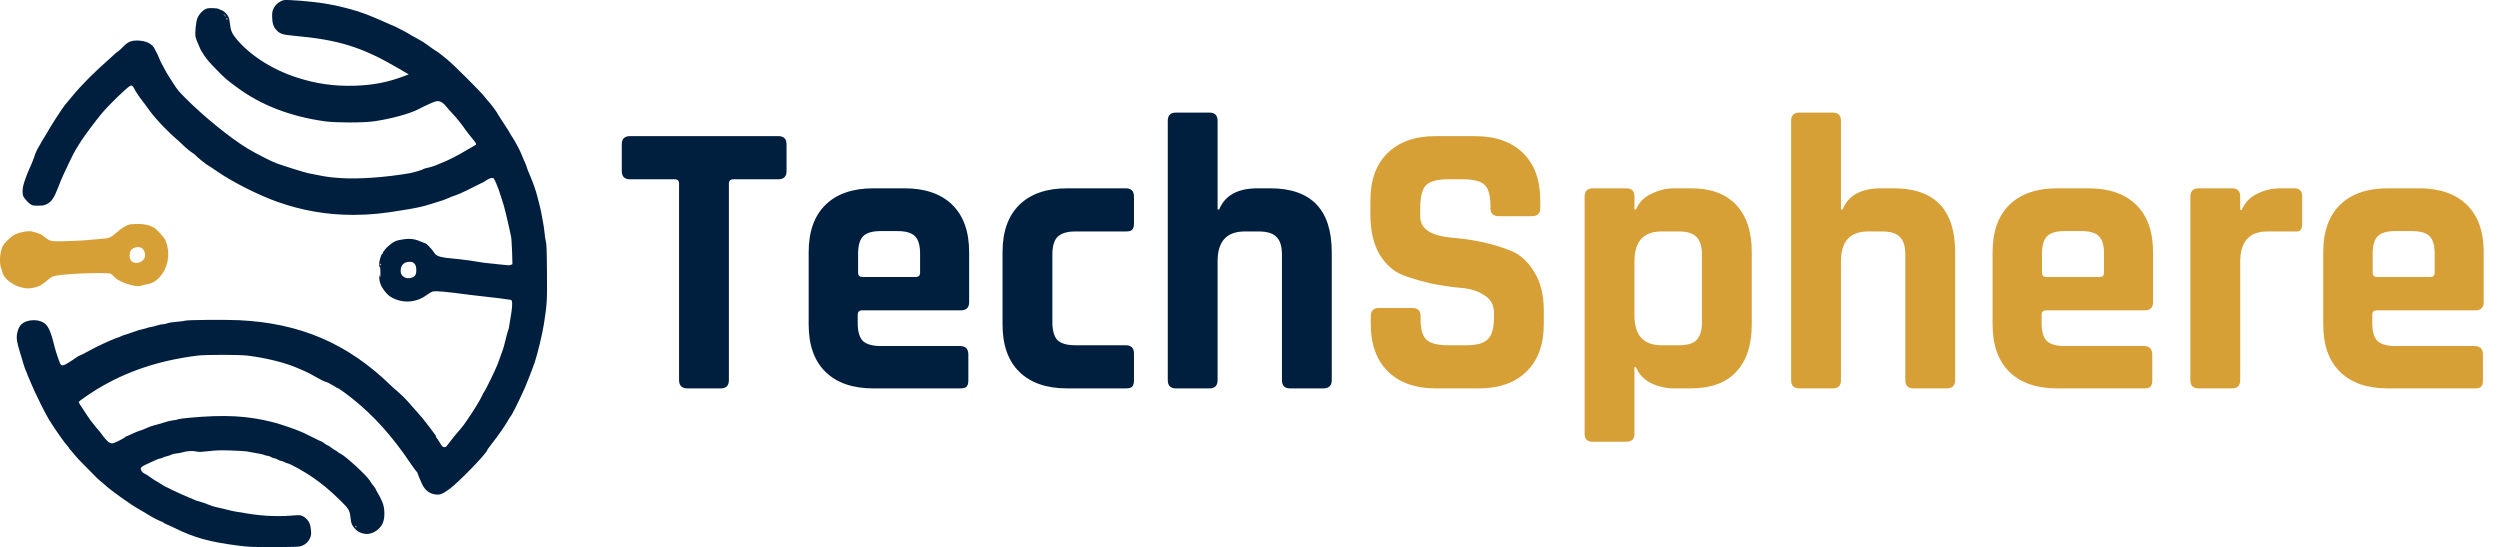 <svg width="2285" height="500" viewBox="0 0 2285 500" fill="none" xmlns="http://www.w3.org/2000/svg">
<path d="M258.918 0.212C254.721 1.625 251.375 4.613 249.728 8.416C248.932 10.263 248.666 11.947 248.719 15.424C248.825 21.129 249.994 24.66 252.703 27.54C255.943 30.962 258.227 31.723 268.32 32.647C310.389 36.45 331.105 43.023 365.791 63.397L373.547 68.015L367.385 70.297C353.202 75.458 340.613 77.794 324.519 78.337C305.184 78.935 288.611 76.545 270.444 70.568C248.082 63.18 227.95 50.141 215.733 35.146C211.855 30.365 210.846 27.866 210.102 21.074C209.571 16.185 208.562 13.903 205.481 11.187C204.472 10.263 202.984 9.339 202.188 9.176C201.391 8.959 200.435 8.579 200.063 8.253C199.001 7.383 191.511 7.112 188.961 7.818C185.933 8.687 181.897 12.816 180.409 16.619C179.028 20.205 178.019 30.636 178.763 33.896C179.028 35.146 180.197 38.188 181.365 40.742C182.534 43.295 183.49 45.523 183.49 45.631C183.49 45.794 184.924 48.076 186.677 50.738C188.855 54.052 192.52 58.29 197.991 63.777C206.225 72.09 206.809 72.633 216.158 79.533C238.255 95.995 265.133 106.426 296.897 110.881C306.565 112.239 331.69 112.293 341.41 110.935C356.549 108.816 374.503 103.981 382.152 99.96C388.048 96.809 396.281 93.115 398.406 92.626C401.806 91.865 404.727 93.387 408.18 97.733C409.614 99.526 412.004 102.242 413.545 103.764C416.413 106.643 422.681 114.466 425.656 118.921C426.665 120.334 429.215 123.648 431.339 126.202C435.429 131.037 435.907 132.069 434.367 132.667C433.836 132.884 430.436 134.84 426.771 137.067C418.591 142.066 408.073 147.39 402.868 149.183C401.859 149.563 400.796 149.998 400.478 150.215C399.575 150.867 393.785 152.769 390.385 153.475C388.632 153.855 387.092 154.29 386.932 154.507C386.508 155.159 377.849 157.767 374.184 158.364C351.45 162.222 327.334 163.852 311.239 162.765C301.412 162.059 298.703 161.679 290.258 159.994C287.177 159.397 283.352 158.636 281.759 158.31C278.678 157.712 260.033 151.899 252.809 149.291C248.188 147.662 232.89 139.784 225.931 135.546C209.73 125.604 185.987 106.263 169.361 89.529C162.88 83.01 162.349 82.412 157.781 75.241C152.203 66.602 151.885 66.059 149.494 61.387C148.273 58.996 147.104 56.769 146.892 56.497C146.679 56.171 145.936 54.487 145.245 52.694C144.554 50.901 143.598 48.837 143.12 48.076C142.642 47.316 141.845 45.794 141.367 44.708C139.508 40.579 134.675 37.808 128.247 37.21C120.917 36.504 116.986 37.916 112.524 42.752C111.356 44.001 109.656 45.577 108.859 46.175C107.053 47.478 104.557 49.543 103.016 51.064C102.432 51.662 100.838 53.074 99.563 54.215C85.912 66.222 74.279 77.903 66.205 87.736C63.39 91.159 60.947 94.093 60.787 94.256C59.725 95.18 54.572 102.514 51.173 107.947C48.995 111.424 46.551 115.444 45.648 116.803C44.799 118.215 43.577 120.28 42.993 121.366C42.408 122.453 41.133 124.517 40.23 125.93C39.274 127.397 38.478 128.646 38.478 128.701C38.478 128.809 37.522 130.494 36.406 132.449C33.909 136.633 32.369 139.838 31.36 143.152C30.563 145.814 27.163 153.964 25.995 156.246C25.57 157.006 24.242 160.538 22.967 164.123C21.108 169.502 20.736 171.295 20.683 174.663C20.683 178.575 20.789 178.901 22.755 181.617C23.87 183.193 25.889 185.257 27.27 186.235C29.607 187.92 29.926 187.974 34.759 187.974C39.168 187.974 40.177 187.811 42.833 186.507C47.136 184.334 49.367 181.128 53.297 170.969C53.935 169.448 54.944 166.84 55.529 165.264C57.706 159.886 67.852 138.589 68.967 137.176C69.339 136.741 70.614 134.623 71.836 132.558C74.757 127.614 80.122 120.117 87.824 110.174C93.667 102.677 95.526 100.558 102.272 93.713C110.4 85.509 117.411 79.098 119.111 78.446C120.386 77.957 120.651 78.066 121.714 79.424C122.404 80.239 122.935 81.163 122.935 81.38C122.935 81.814 126.494 87.465 127.663 88.932C129.416 91.105 134.781 98.331 137.012 101.536C139.19 104.578 145.139 111.424 149.548 115.933C153 119.465 159.587 125.767 160.915 126.799C161.818 127.451 163.943 129.407 165.695 131.091C167.448 132.83 169.839 135.003 171.007 135.981C173.398 137.991 173.398 137.991 176.478 140.11C177.753 140.979 178.922 141.957 179.134 142.337C179.719 143.261 188.324 150.161 190.13 151.139C191.033 151.628 194.964 154.235 198.894 156.952C212.971 166.622 236.714 178.575 253.925 184.605C276.819 192.646 298.969 196.395 323.138 196.395C337.586 196.395 350.387 195.145 368.607 191.994C370.36 191.723 373.228 191.234 374.981 190.962C376.734 190.69 379.283 190.201 380.718 189.875C382.099 189.604 384.33 189.115 385.658 188.789C386.986 188.517 389.96 187.648 392.191 186.942C394.422 186.235 397.291 185.366 398.618 184.986C402.602 183.899 407.224 182.269 410.039 180.965C411.526 180.259 413.279 179.553 414.023 179.336C417.369 178.358 424.434 175.261 430.755 171.947C434.579 169.991 438.51 168.035 439.519 167.6C440.529 167.22 442.335 166.242 443.503 165.427C447.062 163.091 448.603 162.493 450.674 162.656C451.737 162.711 455.349 171.24 457.845 179.553C458.323 181.183 459.173 183.899 459.757 185.529C460.873 188.789 464.007 201.448 465.6 209.162C466.185 211.824 466.875 215.138 467.141 216.497C467.46 217.855 467.831 223.994 468.044 230.188L468.363 241.434L466.928 242.086C465.813 242.629 464.113 242.575 458.483 241.868C454.658 241.38 449.559 240.836 447.222 240.673C444.884 240.51 441.06 240.021 438.723 239.587C433.517 238.663 424.009 237.305 419.335 236.87C400.956 235.186 399.097 234.643 396.175 229.97C394.794 227.797 389.695 222.473 388.951 222.473C388.739 222.473 387.517 222.038 386.242 221.441C379.762 218.507 375.459 217.801 369.244 218.67C362.604 219.539 360.161 220.517 356.071 223.94C352.831 226.602 349.75 230.351 349.75 231.709C349.75 231.981 349.537 232.252 349.272 232.252C349.006 232.252 348.687 232.687 348.475 233.176C346.935 237.794 346.563 239.424 346.616 242.031C346.616 244.15 346.775 244.694 347.094 243.933C347.359 243.227 347.572 244.476 347.678 247.682C347.891 252.463 347.359 255.288 346.935 251.756C346.775 250.452 346.722 250.833 346.669 252.952C346.51 257.135 347.997 261.318 350.972 265.284C354.371 269.794 356.655 271.587 361.383 273.488C371.156 277.454 381.992 275.824 390.598 269.25C392.191 268.001 394.369 266.806 395.378 266.48C398.14 265.719 406.905 266.48 429.693 269.522C433.198 269.957 438.457 270.609 441.379 270.88C449.984 271.75 464.644 273.597 466.344 273.977C467.884 274.357 467.938 274.575 468.097 277.508C468.203 279.247 467.885 282.887 467.406 285.658C466.928 288.374 466.185 292.938 465.76 295.763C465.335 298.534 464.857 301.087 464.697 301.359C464.219 302.12 462.413 308.748 461.351 313.474C460.448 317.495 459.173 321.189 454.764 333.033C452.905 337.923 443.663 356.938 442.441 358.242C442.016 358.731 441.06 360.578 440.263 362.371C439.041 365.142 433.464 374.377 429.799 379.756C429.161 380.625 427.409 383.233 425.921 385.461C424.381 387.688 422.469 390.296 421.672 391.165C419.281 393.719 412.323 402.248 409.773 405.725C407.755 408.496 407.277 408.877 405.896 408.714C404.568 408.551 403.93 407.953 401.912 404.476C400.584 402.248 399.309 400.293 399.043 400.238C398.831 400.13 398.618 399.641 398.618 399.206C398.618 398.5 397.928 397.413 394.741 393.338C394.528 393.012 393.678 391.926 392.882 390.839C388.951 385.515 384.383 379.919 381.196 376.496C379.23 374.377 376.946 371.824 376.096 370.792C373.016 366.934 367.385 361.175 363.667 358.079C361.595 356.34 358.674 353.787 357.293 352.374C317.879 314.018 274.481 295.328 218.548 292.666C205.853 292.069 170.954 292.34 169.148 293.101C168.405 293.373 164.952 293.862 161.446 294.133C157.781 294.405 154.169 294.948 153 295.491C151.885 295.98 150.079 296.361 148.963 296.361C147.848 296.361 145.457 296.85 143.598 297.447C141.739 298.099 139.136 298.751 137.808 298.914C136.481 299.077 134.993 299.457 134.515 299.729C133.984 299.946 131.965 300.544 130 300.924C128.035 301.359 124.37 302.446 121.873 303.424C119.376 304.347 116.083 305.488 114.49 305.923C112.896 306.357 111.303 306.955 111.037 307.172C110.718 307.444 108.169 308.422 105.406 309.345C101.316 310.704 86.443 317.712 81.769 320.429C78.794 322.167 74.173 324.503 73.058 324.884C72.314 325.101 71.517 325.481 71.198 325.753C70.88 326.024 68.064 327.926 64.877 330.045C57.919 334.663 56.113 334.989 54.785 331.838C53.351 328.415 50.642 320.157 49.898 317.006C46.923 304.51 44.48 298.534 41.24 295.926C37.203 292.612 30.616 291.743 24.508 293.644C19.408 295.274 16.858 298.48 15.637 304.89C14.84 309.019 15.371 312.659 18.293 322.167C19.408 325.753 20.949 330.86 21.745 333.576C22.542 336.238 23.551 338.955 23.923 339.552C24.348 340.15 24.667 340.911 24.667 341.291C24.667 341.671 25.623 344.007 26.792 346.561C27.96 349.06 28.916 351.288 28.916 351.505C28.916 351.94 34.069 363.077 34.812 364.272C35.078 364.707 35.45 365.467 35.609 365.902C36.14 367.478 42.886 380.462 44.586 383.233C50.217 392.36 59.459 405.454 61.903 407.899C62.487 408.442 62.912 409.04 62.912 409.257C62.912 409.474 63.709 410.506 64.665 411.539C65.568 412.571 67.692 415.016 69.286 416.972C70.88 418.927 73.376 421.59 74.864 422.948C76.298 424.306 80.228 428.272 83.628 431.858C86.974 435.389 90.693 438.975 91.861 439.79C93.03 440.659 95.048 442.343 96.376 443.593C100.732 447.831 119.855 461.467 126.388 465.053C129.31 466.683 133.24 469.019 136.746 471.247C139.19 472.822 146.998 476.734 147.635 476.734C148.007 476.734 148.857 477.168 149.548 477.766C150.238 478.309 151.407 478.961 152.15 479.179C152.894 479.396 156.347 481.026 159.852 482.71C177.7 491.511 191.883 495.423 217.751 498.683C227.684 499.987 229.809 500.041 250.95 499.987C271.879 499.932 273.685 499.824 275.916 498.9C279.687 497.27 281.759 495.314 283.246 492.055C284.415 489.392 284.521 488.632 284.255 484.775C283.83 479.559 282.609 476.571 279.793 473.963C276.925 471.301 274.535 470.54 270.179 470.975C255.89 472.279 241.92 471.844 228.056 469.671C215.573 467.715 211.483 466.955 209.837 466.411C208.934 466.14 206.543 465.542 204.472 465.107C198.204 463.803 193.954 462.663 191.458 461.576C187.846 460.055 183.968 458.751 181.897 458.262C180.887 458.045 179.187 457.501 178.178 457.067C177.169 456.578 175.151 455.708 173.663 455.111C164.155 451.253 149.76 444.354 148.06 442.941C147.688 442.669 146.626 441.963 145.67 441.474C142.855 439.953 137.968 436.747 135.949 435.226C134.94 434.411 133.24 433.379 132.231 432.944C129.841 431.912 128.141 429.25 128.832 427.62C129.15 427.023 130.584 425.882 132.125 425.175C133.665 424.469 135.843 423.491 137.012 422.894C143.173 420.014 145.245 419.145 146.148 419.145C146.679 419.145 147.795 418.764 148.698 418.276C149.548 417.841 151.46 417.189 152.947 416.863C154.381 416.537 156.081 415.939 156.719 415.559C157.303 415.124 159.321 414.635 161.234 414.472C163.093 414.309 165.589 413.821 166.758 413.44C170.37 412.245 176.16 411.865 179.134 412.625C181.365 413.223 183.171 413.169 190.714 412.354C198.044 411.539 201.71 411.43 211.324 411.756C217.804 411.973 224.125 412.354 225.453 412.571C226.781 412.843 229.278 413.277 231.031 413.603C232.784 413.929 235.758 414.472 237.671 414.798C239.583 415.179 241.389 415.613 241.654 415.885C241.973 416.102 243.195 416.428 244.47 416.591C245.745 416.754 247.179 417.243 247.657 417.678C248.135 418.113 249.41 418.601 250.419 418.764C251.428 418.873 253.128 419.525 254.137 420.177C255.146 420.775 256.474 421.318 257.059 421.318C257.643 421.318 259.024 421.807 260.14 422.405C261.202 423.002 262.424 423.491 262.849 423.491C264.495 423.491 277.934 430.88 284.786 435.607C294.135 441.963 301.147 447.776 310.602 457.012C319.101 465.325 319.632 466.248 320.429 473.691C320.96 478.69 321.916 480.7 325.262 484.123C327.706 486.676 332.593 488.36 336.417 487.98C341.676 487.491 346.881 483.851 349.537 478.798C351.981 474.017 351.928 464.727 349.431 458.859C347.625 454.73 347.306 454.078 345.394 450.873C344.279 449.026 343.376 447.287 343.376 447.016C343.376 446.69 342.473 445.386 341.357 444.082C340.242 442.778 338.701 440.605 337.958 439.247C335.408 434.846 316.232 417.189 311.505 414.853C310.496 414.364 309.433 413.712 309.114 413.386C308.849 413.06 307.415 412.082 305.927 411.267C304.493 410.398 302.581 409.148 301.784 408.442C300.934 407.79 300.084 407.192 299.819 407.192C299.341 407.192 295.941 405.019 294.666 403.933C294.294 403.661 293.816 403.389 293.498 403.389C293.232 403.389 289.673 401.705 285.53 399.586C281.44 397.522 277.934 395.783 277.828 395.783C277.669 395.783 276.287 395.186 274.747 394.479C270.179 392.36 256.581 387.742 249.941 386.004C226.038 379.919 205.853 378.832 172.548 381.875C167.82 382.31 163.518 382.907 162.986 383.179C162.402 383.505 160.543 383.885 158.79 384.102C155.762 384.428 151.938 385.406 144.979 387.634C143.227 388.177 140.942 388.829 139.933 389.046C138.924 389.209 136.056 390.296 133.559 391.437C131.062 392.523 128.353 393.61 127.45 393.773C126.601 393.936 123.52 395.186 120.704 396.544C117.889 397.902 115.286 399.043 114.968 399.043C114.702 399.043 114.436 399.206 114.436 399.478C114.436 399.967 106.469 404.15 103.919 404.965C101.316 405.78 99.457 404.856 96.164 400.944C94.517 399.043 93.189 397.359 93.189 397.196C93.189 396.978 91.011 394.316 88.356 391.274C85.7 388.231 81.609 382.799 79.325 379.213C77.041 375.627 74.917 372.422 74.598 372.041C73.801 371.009 71.942 367.858 71.942 367.423C71.942 366.826 82.034 359.763 88.568 355.797C115.34 339.498 145.245 329.447 180.303 325.047C187.846 324.069 219.026 324.123 226.516 325.047C243.726 327.22 261.414 331.675 272.463 336.619C273.047 336.836 275.703 338.031 278.412 339.172C281.068 340.313 285.955 342.921 289.301 344.877C292.595 346.833 296.366 348.68 297.588 348.951C298.863 349.277 300.828 350.147 301.943 350.907C303.112 351.668 304.228 352.32 304.44 352.32C304.706 352.32 305.449 352.809 306.193 353.406C306.937 354.004 307.786 354.493 308.158 354.493C309.008 354.493 315.382 359.002 322.235 364.435C341.357 379.647 358.833 399.043 374.822 422.948C377.371 426.697 379.921 430.228 380.505 430.771C381.143 431.369 381.621 432.021 381.621 432.347C381.621 432.89 383.374 437.182 385.658 442.235C388.101 447.613 392.191 451.036 397.237 451.797C402.018 452.557 403.877 451.905 410.623 447.07C418.963 441.094 445.362 413.929 445.362 411.267C445.362 411.104 446.85 408.985 448.709 406.649C456.677 396.272 460.235 391.165 464.272 384.374C465.388 382.418 466.45 380.734 466.663 380.571C467.831 379.484 473.781 367.695 479.199 355.58C481.43 350.636 487.326 335.478 488.919 330.588C491.469 322.819 495.718 305.162 497.099 296.361C499.968 278.378 500.18 274.901 499.915 247.899C499.755 227.797 499.543 222.745 498.852 220.3C498.427 218.67 497.896 215.356 497.737 212.965C497.524 210.575 497.046 206.88 496.621 204.816C496.196 202.697 495.506 198.948 495.081 196.395C494.656 193.841 493.806 189.93 493.222 187.702C492.638 185.475 491.735 182.052 491.257 180.096C489.822 174.229 487.326 167.166 484.351 160.212C482.758 156.572 481.483 153.312 481.483 152.932C481.483 152.606 481.058 151.302 480.473 150.052C479.942 148.802 478.986 146.629 478.402 145.271C477.764 143.913 476.808 141.522 476.171 139.947C475.002 136.85 469.319 126.527 467.3 123.811C466.663 122.887 466.078 121.964 466.078 121.747C466.078 121.529 463.476 117.4 460.289 112.565C457.102 107.73 454.233 103.166 453.861 102.405C453.171 100.993 447.859 94.093 446.372 92.626C445.894 92.191 444.513 90.453 443.238 88.823C439.466 83.933 415.829 60.3 409.083 54.65C402.337 49.054 400.956 48.022 397.503 45.903C396.281 45.142 393.678 43.349 391.766 41.883C389.854 40.416 387.198 38.623 385.87 37.862C384.542 37.156 382.524 35.961 381.355 35.254C380.186 34.548 378.38 33.57 377.371 33.081C376.362 32.592 375.14 31.886 374.715 31.506C373.865 30.745 359.099 23.085 358.408 23.085C358.249 23.085 356.974 22.596 355.646 21.944C351.981 20.259 350.334 19.499 346.563 17.923C344.65 17.163 342.048 16.022 340.72 15.479C328.715 10.317 313.683 6.08 297.428 3.309C285.689 1.299 261.467 -0.657 258.918 0.212ZM205.8 14.12C206.49 14.881 206.915 15.479 206.756 15.479C206.65 15.479 205.959 14.881 205.268 14.12C204.578 13.36 204.153 12.762 204.312 12.762C204.419 12.762 205.109 13.36 205.8 14.12ZM207.924 17.434C207.924 17.869 207.712 18.086 207.393 17.923C207.128 17.76 206.862 17.38 206.862 17.054C206.862 16.782 207.128 16.565 207.393 16.565C207.712 16.565 207.924 16.945 207.924 17.434ZM378.699 240.945C379.974 242.303 380.293 243.172 380.452 245.835C380.718 249.692 379.974 251.811 378.009 253.006C374.397 255.125 369.935 254.636 367.597 251.756C366.535 250.452 366.216 249.529 366.216 247.356C366.216 242.357 369.244 239.315 374.184 239.315C376.787 239.315 377.371 239.532 378.699 240.945ZM348.156 241.76C348.156 242.194 347.944 242.575 347.625 242.575C347.359 242.575 347.253 242.194 347.413 241.76C347.625 241.325 347.838 240.945 347.944 240.945C348.05 240.945 348.156 241.325 348.156 241.76ZM325.847 481.678C325.847 482.004 325.634 482.058 325.315 481.895C325.05 481.732 324.784 481.297 324.784 481.026C324.784 480.7 325.05 480.645 325.315 480.808C325.634 480.971 325.847 481.406 325.847 481.678Z" fill="#001F3F"/>
<path d="M120.014 204.924C116.084 205.305 111.728 207.912 105.194 213.671C101.158 217.257 99.405 217.909 91.862 218.344C89.525 218.507 85.594 218.887 83.097 219.159C76.829 219.973 53.298 220.843 49.102 220.462C46.446 220.191 45.065 219.756 43.259 218.507C41.931 217.583 40.762 216.714 40.603 216.551C38.956 214.649 35.982 213.291 29.448 211.607C25.995 210.683 17.178 212.367 12.769 214.758C11.388 215.518 8.52 217.963 6.395 220.082C3.101 223.505 2.464 224.483 1.349 228.014C-0.404 233.338 -0.457 242.085 1.242 245.834C1.827 247.192 2.358 248.714 2.358 249.257C2.358 251.158 5.81 255.505 8.998 257.678C13.513 260.775 15.85 261.807 20.418 262.894C23.764 263.654 25.145 263.763 28.864 263.274C34.176 262.568 37.628 261.046 41.825 257.406C47.508 252.625 47.614 252.571 53.723 251.593C64.878 249.855 98.767 248.877 101.264 250.235C101.954 250.561 103.335 251.81 104.345 252.951C106.894 255.776 112.206 258.493 118.368 260.177C124.211 261.753 127.292 261.916 130.213 260.829C131.329 260.394 133.347 259.905 134.781 259.742C139.934 259.091 144.927 255.45 148.858 249.42C154.435 240.945 155.338 229.264 151.248 219.756C149.973 216.714 142.537 208.673 140.252 207.804C139.349 207.423 137.862 206.826 137.012 206.391C133.613 204.87 126.707 204.272 120.014 204.924ZM129.31 226.547C132.603 228.286 133.666 234.371 131.222 237.25C127.717 241.325 121.289 241.379 119.165 237.305C118.262 235.512 118.208 231.98 119.111 229.753C120.439 226.493 125.964 224.754 129.31 226.547Z" fill="#D6A037"/>
<path d="M658.67 355H628.548C623.288 355 620.658 352.49 620.658 347.469V167.812C620.658 165.182 619.344 163.868 616.714 163.868H575.834C570.813 163.868 568.303 161.357 568.303 156.337V131.952C568.303 126.932 570.813 124.422 575.834 124.422H711.383C716.404 124.422 718.914 126.932 718.914 131.952V156.337C718.914 161.357 716.404 163.868 711.383 163.868H670.503C667.635 163.868 666.2 165.182 666.2 167.812V347.469C666.2 352.49 663.69 355 658.67 355ZM877.543 355H798.293C779.407 355 764.824 349.98 754.544 339.939C744.264 329.898 739.124 315.435 739.124 296.549V230.567C739.124 211.681 744.264 197.217 754.544 187.176C764.824 177.136 779.407 172.115 798.293 172.115H826.622C845.508 172.115 860.091 177.136 870.371 187.176C880.651 197.217 885.791 211.681 885.791 230.567V276.109C885.791 281.129 883.28 283.639 878.26 283.639H788.252C785.383 283.639 783.949 284.954 783.949 287.584V295.473C783.949 302.884 785.503 308.263 788.611 311.61C791.958 314.718 797.456 316.271 805.106 316.271H877.543C882.563 316.271 885.073 318.901 885.073 324.161V347.828C885.073 350.458 884.476 352.37 883.28 353.566C882.324 354.522 880.412 355 877.543 355ZM788.252 253.158H837.021C839.651 253.158 840.966 251.844 840.966 249.214V232.001C840.966 224.351 839.412 218.972 836.304 215.864C833.196 212.756 827.817 211.202 820.167 211.202H805.106C797.456 211.202 792.077 212.756 788.969 215.864C785.862 218.972 784.308 224.351 784.308 232.001V249.214C784.308 251.844 785.622 253.158 788.252 253.158ZM1036.45 323.085V347.828C1036.45 350.458 1035.85 352.37 1034.66 353.566C1033.7 354.522 1031.79 355 1028.92 355H975.49C956.604 355 942.021 349.98 931.742 339.939C921.462 329.898 916.322 315.435 916.322 296.549V230.567C916.322 211.681 921.462 197.217 931.742 187.176C942.021 177.136 956.604 172.115 975.49 172.115H1028.92C1033.94 172.115 1036.45 174.626 1036.45 179.646V204.389C1036.45 207.019 1035.85 208.931 1034.66 210.127C1033.7 211.083 1031.79 211.561 1028.92 211.561H982.662C975.251 211.561 969.872 213.235 966.525 216.581C963.418 219.689 961.864 225.068 961.864 232.718V294.397C961.864 302.047 963.418 307.546 966.525 310.893C969.872 314 975.251 315.554 982.662 315.554H1028.92C1033.94 315.554 1036.45 318.064 1036.45 323.085ZM1105.35 355H1074.87C1069.85 355 1067.34 352.49 1067.34 347.469V110.437C1067.34 105.416 1069.85 102.906 1074.87 102.906H1105.35C1110.37 102.906 1112.88 105.416 1112.88 110.437V191.48H1114.32C1119.57 178.57 1131.29 172.115 1149.46 172.115H1160.93C1198.47 172.115 1217.23 191.599 1217.23 230.567V347.469C1217.23 352.49 1214.6 355 1209.34 355H1179.22C1174.2 355 1171.69 352.49 1171.69 347.469V232.718C1171.69 225.068 1170.02 219.689 1166.67 216.581C1163.56 213.235 1158.18 211.561 1150.53 211.561H1137.62C1121.13 211.561 1112.88 220.646 1112.88 238.814V347.469C1112.88 352.49 1110.37 355 1105.35 355Z" fill="#001F3F"/>
<path d="M1252.89 296.19V289.018C1252.89 283.998 1255.4 281.488 1260.42 281.488H1290.9C1295.92 281.488 1298.43 283.998 1298.43 289.018V291.887C1298.43 300.971 1300.23 307.187 1303.81 310.534C1307.4 313.881 1313.97 315.554 1323.53 315.554H1340.39C1349.71 315.554 1356.17 313.761 1359.75 310.175C1363.58 306.589 1365.49 299.896 1365.49 290.094V285.791C1365.49 278.858 1362.62 273.598 1356.88 270.012C1351.39 266.187 1344.45 263.916 1336.09 263.199C1327.72 262.482 1318.63 261.167 1308.83 259.255C1299.27 257.103 1290.3 254.473 1281.94 251.365C1273.57 248.018 1266.52 241.683 1260.78 232.36C1255.28 222.797 1252.53 210.605 1252.53 195.783V183.232C1252.53 164.585 1257.79 150.121 1268.31 139.842C1278.83 129.562 1293.41 124.422 1312.06 124.422H1347.92C1366.81 124.422 1381.51 129.562 1392.03 139.842C1402.55 150.121 1407.8 164.585 1407.8 183.232V190.045C1407.8 195.066 1405.29 197.576 1400.27 197.576H1369.79C1364.77 197.576 1362.26 195.066 1362.26 190.045V187.894C1362.26 178.57 1360.47 172.235 1356.88 168.888C1353.3 165.541 1346.72 163.868 1337.16 163.868H1323.18C1313.37 163.868 1306.68 165.78 1303.09 169.605C1299.75 173.191 1298.07 180.363 1298.07 191.121V197.934C1298.07 209.17 1307.88 215.625 1327.48 217.299C1347.8 218.972 1365.85 223.036 1381.63 229.491C1389.99 233.077 1396.93 239.532 1402.43 248.855C1408.16 257.94 1411.03 269.654 1411.03 283.998V296.19C1411.03 314.837 1405.77 329.301 1395.25 339.58C1384.73 349.86 1370.15 355 1351.5 355H1312.42C1293.77 355 1279.19 349.86 1268.67 339.58C1258.15 329.301 1252.89 314.837 1252.89 296.19ZM1486.36 403.769H1455.88C1450.86 403.769 1448.35 401.379 1448.35 396.597V179.646C1448.35 174.626 1450.86 172.115 1455.88 172.115H1486.36C1491.38 172.115 1493.89 174.626 1493.89 179.646V191.48H1495.32C1497.95 185.025 1502.62 180.244 1509.31 177.136C1516 173.789 1523.06 172.115 1530.47 172.115H1545.17C1563.58 172.115 1577.44 177.136 1586.77 187.176C1596.33 197.217 1601.11 211.681 1601.11 230.567V296.549C1601.11 315.435 1596.33 329.898 1586.77 339.939C1577.44 349.98 1563.58 355 1545.17 355H1530.47C1523.06 355 1516 353.446 1509.31 350.338C1502.62 346.991 1497.95 342.09 1495.32 335.636H1493.89V396.597C1493.89 401.379 1491.38 403.769 1486.36 403.769ZM1518.63 315.554H1534.41C1542.06 315.554 1547.44 314 1550.55 310.893C1553.9 307.546 1555.57 302.047 1555.57 294.397V232.718C1555.57 225.068 1553.9 219.689 1550.55 216.581C1547.44 213.235 1542.06 211.561 1534.41 211.561H1518.63C1502.14 211.561 1493.89 220.646 1493.89 238.814V288.301C1493.89 306.47 1502.14 315.554 1518.63 315.554ZM1675.11 355H1644.63C1639.61 355 1637.1 352.49 1637.1 347.469V110.437C1637.1 105.416 1639.61 102.906 1644.63 102.906H1675.11C1680.13 102.906 1682.64 105.416 1682.64 110.437V191.48H1684.08C1689.34 178.57 1701.05 172.115 1719.22 172.115H1730.7C1768.23 172.115 1787 191.599 1787 230.567V347.469C1787 352.49 1784.37 355 1779.11 355H1748.98C1743.96 355 1741.45 352.49 1741.45 347.469V232.718C1741.45 225.068 1739.78 219.689 1736.43 216.581C1733.33 213.235 1727.95 211.561 1720.3 211.561H1707.39C1690.89 211.561 1682.64 220.646 1682.64 238.814V347.469C1682.64 352.49 1680.13 355 1675.11 355ZM1959.64 355H1880.39C1861.5 355 1846.92 349.98 1836.64 339.939C1826.36 329.898 1821.22 315.435 1821.22 296.549V230.567C1821.22 211.681 1826.36 197.217 1836.64 187.176C1846.92 177.136 1861.5 172.115 1880.39 172.115H1908.72C1927.6 172.115 1942.19 177.136 1952.47 187.176C1962.75 197.217 1967.89 211.681 1967.89 230.567V276.109C1967.89 281.129 1965.38 283.639 1960.36 283.639H1870.35C1867.48 283.639 1866.04 284.954 1866.04 287.584V295.473C1866.04 302.884 1867.6 308.263 1870.71 311.61C1874.05 314.718 1879.55 316.271 1887.2 316.271H1959.64C1964.66 316.271 1967.17 318.901 1967.17 324.161V347.828C1967.17 350.458 1966.57 352.37 1965.38 353.566C1964.42 354.522 1962.51 355 1959.64 355ZM1870.35 253.158H1919.12C1921.75 253.158 1923.06 251.844 1923.06 249.214V232.001C1923.06 224.351 1921.51 218.972 1918.4 215.864C1915.29 212.756 1909.91 211.202 1902.26 211.202H1887.2C1879.55 211.202 1874.17 212.756 1871.06 215.864C1867.96 218.972 1866.4 224.351 1866.4 232.001V249.214C1866.4 251.844 1867.72 253.158 1870.35 253.158ZM2040.01 355H2009.53C2004.51 355 2002 352.49 2002 347.469V179.646C2002 174.626 2004.51 172.115 2009.53 172.115H2040.01C2045.03 172.115 2047.54 174.626 2047.54 179.646V191.838H2048.98C2051.61 185.383 2056.27 180.483 2062.96 177.136C2069.66 173.789 2076.71 172.115 2084.12 172.115H2097.03C2101.81 172.115 2104.2 174.626 2104.2 179.646V204.389C2104.2 207.258 2103.61 209.29 2102.41 210.485C2101.45 211.442 2099.66 211.8 2097.03 211.561H2072.29C2055.79 211.561 2047.54 220.885 2047.54 239.532V347.469C2047.54 352.49 2045.03 355 2040.01 355ZM2261.85 355H2182.6C2163.72 355 2149.14 349.98 2138.86 339.939C2128.58 329.898 2123.44 315.435 2123.44 296.549V230.567C2123.44 211.681 2128.58 197.217 2138.86 187.176C2149.14 177.136 2163.72 172.115 2182.6 172.115H2210.93C2229.82 172.115 2244.4 177.136 2254.68 187.176C2264.96 197.217 2270.1 211.681 2270.1 230.567V276.109C2270.1 281.129 2267.59 283.639 2262.57 283.639H2172.56C2169.7 283.639 2168.26 284.954 2168.26 287.584V295.473C2168.26 302.884 2169.81 308.263 2172.92 311.61C2176.27 314.718 2181.77 316.271 2189.42 316.271H2261.85C2266.87 316.271 2269.39 318.901 2269.39 324.161V347.828C2269.39 350.458 2268.79 352.37 2267.59 353.566C2266.64 354.522 2264.72 355 2261.85 355ZM2172.56 253.158H2221.33C2223.96 253.158 2225.28 251.844 2225.28 249.214V232.001C2225.28 224.351 2223.72 218.972 2220.62 215.864C2217.51 212.756 2212.13 211.202 2204.48 211.202H2189.42C2181.77 211.202 2176.39 212.756 2173.28 215.864C2170.17 218.972 2168.62 224.351 2168.62 232.001V249.214C2168.62 251.844 2169.93 253.158 2172.56 253.158Z" fill="#D6A037"/>
</svg>
